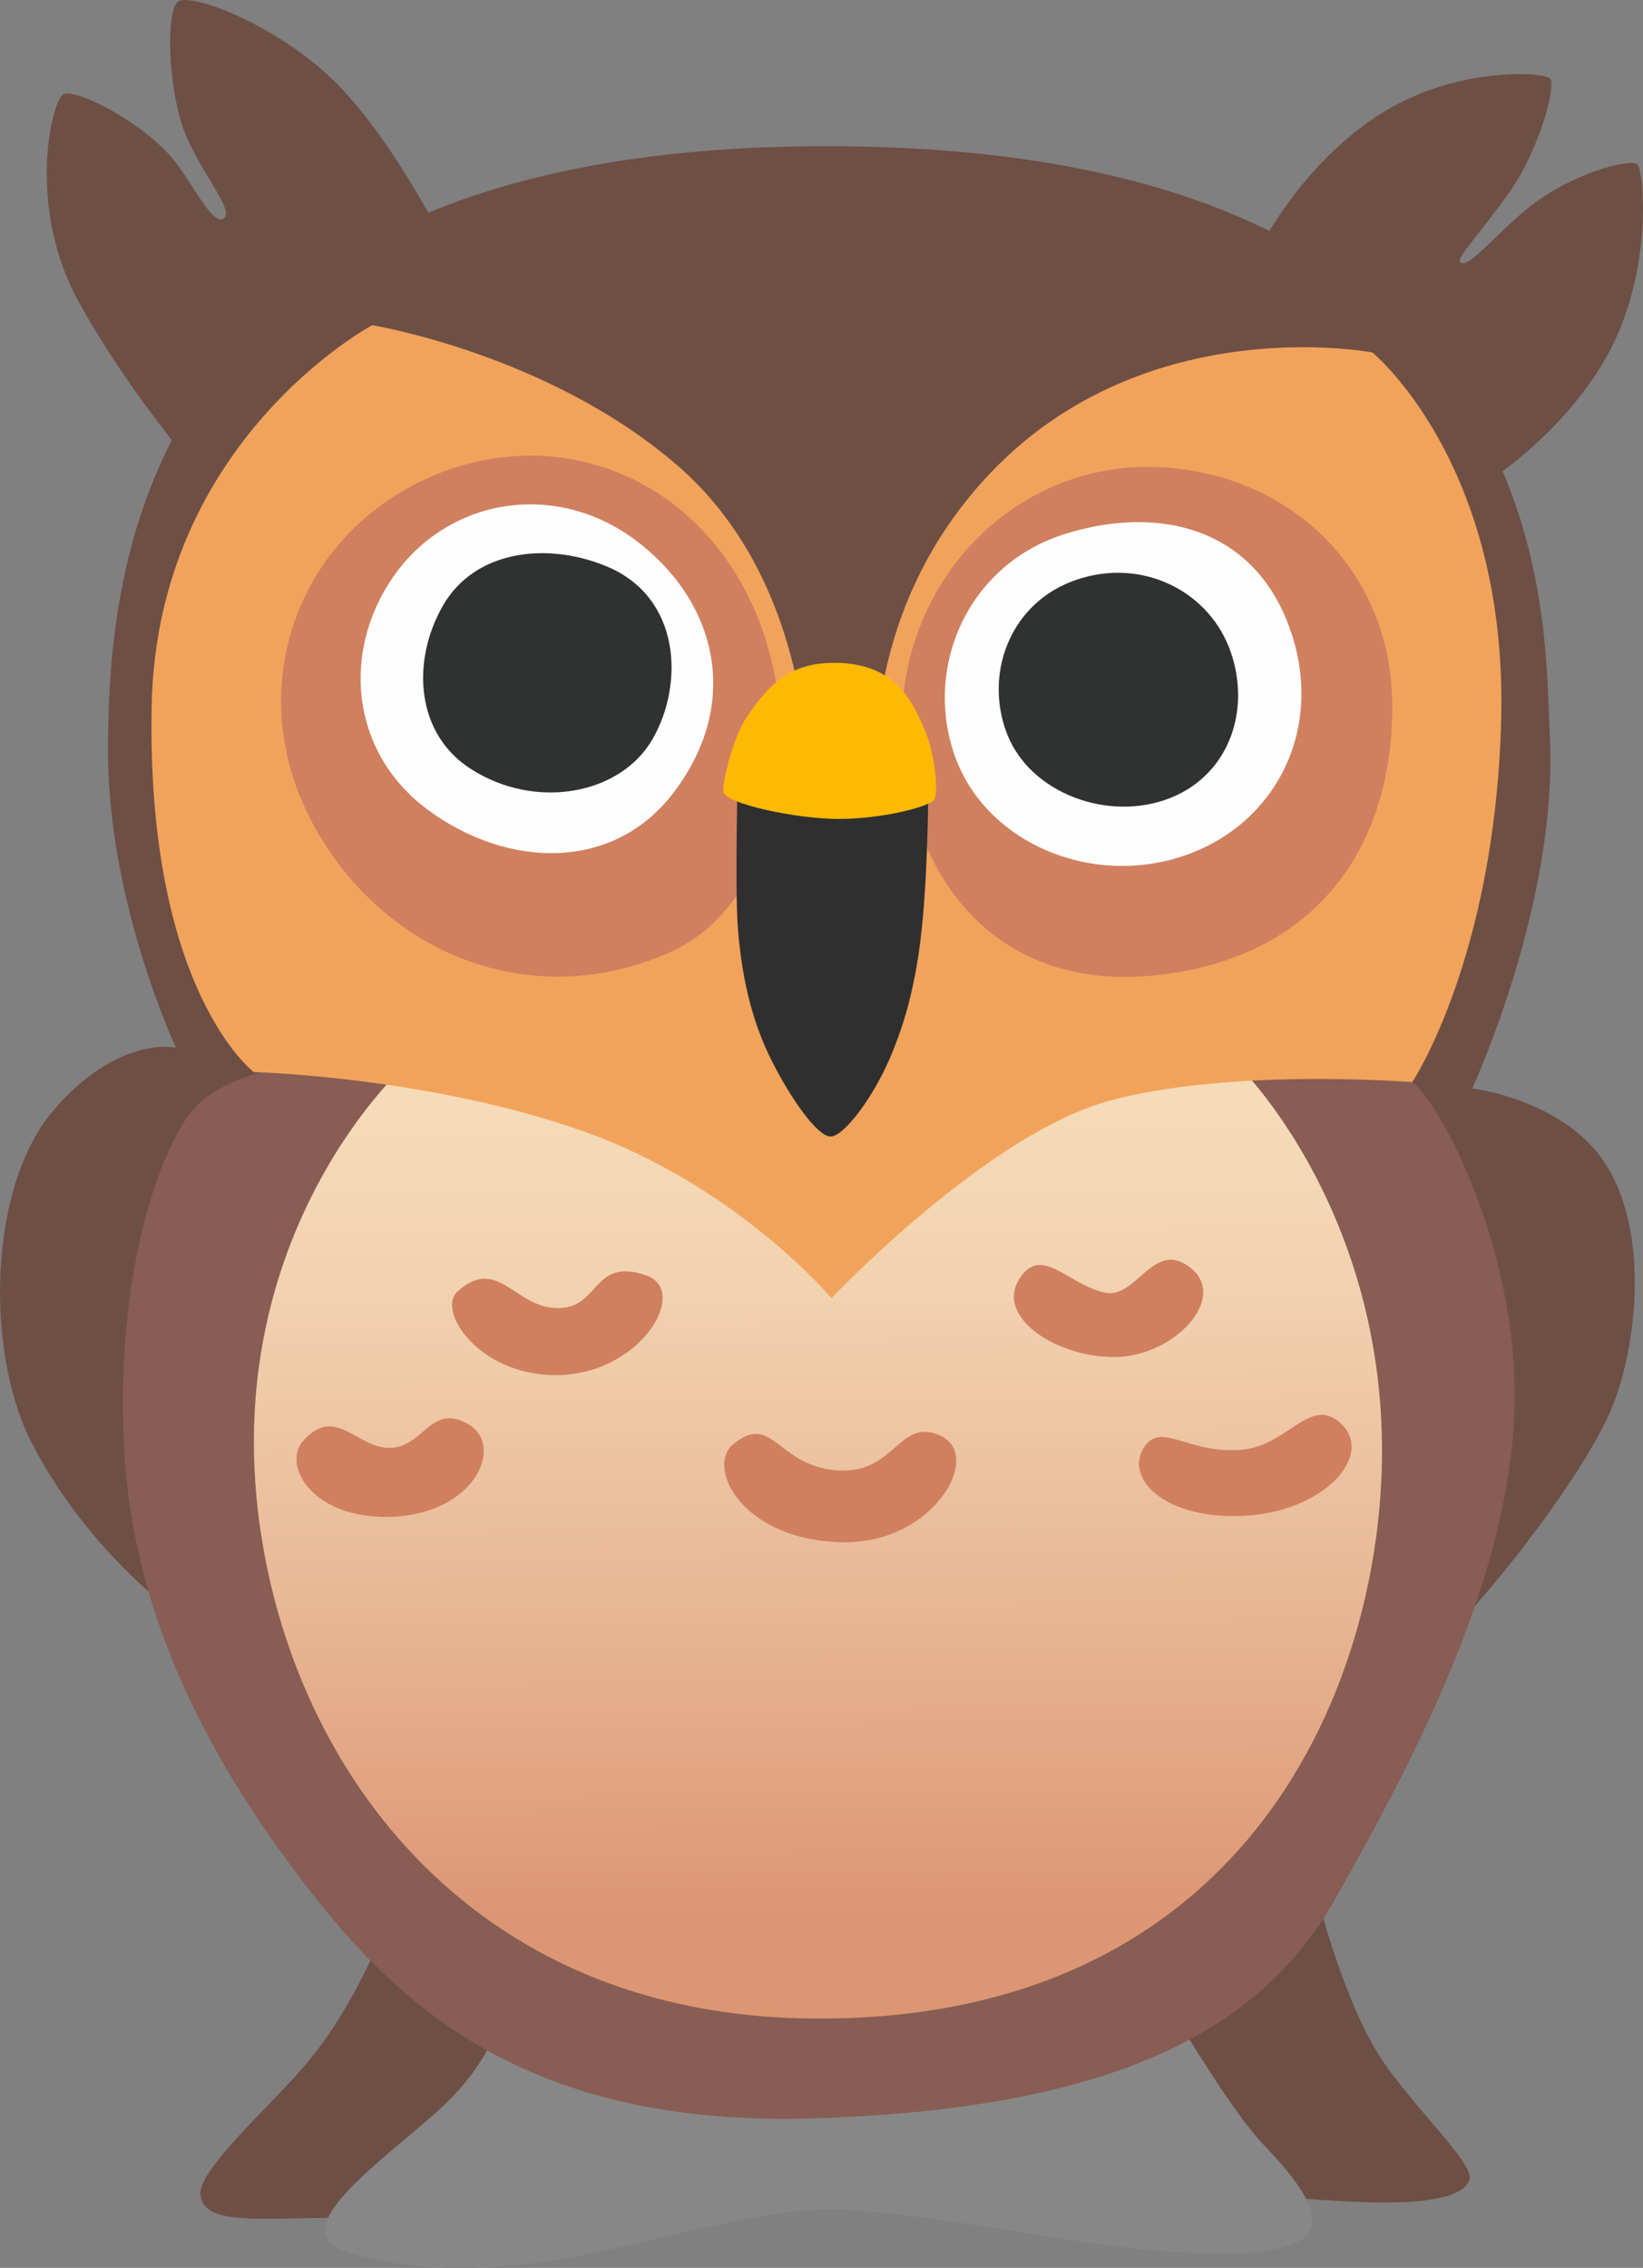<?xml version="1.0" encoding="UTF-8" standalone="no"?>
<!-- Uploaded to: SVG Repo, www.svgrepo.com, Generator: SVG Repo Mixer Tools -->

<svg
   width="530.976"
   height="732.934"
   viewBox="0 0 84.956 117.269"
   aria-hidden="true"
   role="img"
   class="iconify iconify--noto"
   preserveAspectRatio="xMidYMid"
   version="1.1"
   id="svg22"
   sodipodi:docname="owl-svgrepo-com.svg"
   xmlns:inkscape="http://www.inkscape.org/namespaces/inkscape"
   xmlns:sodipodi="http://sodipodi.sourceforge.net/DTD/sodipodi-0.dtd"
   xmlns="http://www.w3.org/2000/svg"
   xmlns:svg="http://www.w3.org/2000/svg">
  <rect x="0" y="0" width="84.956" height="117.269" fill="#808080" stroke="none"/>
  <defs
     id="defs22" />
  <sodipodi:namedview
     id="namedview22"
     pagecolor="#ffffff"
     bordercolor="#000000"
     borderopacity="0.25"
     inkscape:showpageshadow="2"
     inkscape:pageopacity="0.0"
     inkscape:pagecheckerboard="0"
     inkscape:deskcolor="#d1d1d1" />
  <path
     d="m 76.123,56.286 c 0,0 4.5,-9.71 4.01,-18.37 -0.32,-5.56 0.92,-29.63 -35.69,-30.34 -36.6,-0.7 -38.86,20.74 -38.86,31.25 0,7.88 3.52,15.35 3.52,15.35 0,0 -2.96,-0.7 -6.34,3.24 -3.38,3.94 -3.54,12.47 -1.13,17.18 3.03,5.91 8.02,9.29 8.02,9.29 l 10.42,15.35 c 0,0 -1.55,4.29 -4.22,7.46 -1.8,2.14 -5.58,5.46 -5.49,6.76 0.14,1.97 4.22,0.99 10.14,1.27 5.91,0.28 22.67,-2.53 22.67,-2.53 l 25.06,1.55 c 2.25,0.14 7.11,0.49 7.74,-0.99 0.39,-0.91 -3.42,-4.2 -5,-7.04 -2.04,-3.66 -3.31,-9.43 -3.31,-9.43 0,0 4.65,-9.71 6.62,-11.26 1.97,-1.55 7.46,-8.45 9.01,-12.11 1.55,-3.66 2.11,-10.56 -1.13,-13.8 -2.4,-2.43 -6.04,-2.83 -6.04,-2.83 z"
     fill="#6e4f44"
     id="path1" />
  <path
     d="m 64.933,13.206 c 0,0 2.11,-4.5 6.34,-7.25 3.9,-2.53 8.52,-2.25 8.87,-1.9 0.35,0.35 -0.54,3.68 -2.11,5.91 -1.34,1.9 -2.75,3.38 -2.53,3.59 0.39,0.39 1.72,-1.33 3.45,-2.75 2.32,-1.9 5.35,-2.6 5.7,-2.32 0.35,0.28 0.84,5.35 -1.41,9.64 -2.11,4.01 -5.98,6.55 -5.98,6.55 l -5.42,-7.32 z"
     fill="#6e4f44"
     id="path2" />
  <path
     d="m 23.043,12.706 c 0,0 -2.53,-5.21 -5.56,-8.31 -3.03,-3.1 -7.74,-4.86 -8.31,-4.29 -0.57,0.57 -0.49,4.01 0.21,6.26 0.7,2.25 2.82,4.5 2.18,4.93 -0.63,0.42 -1.73,-2.13 -2.82,-3.31 -1.76,-1.9 -4.93,-3.45 -5.49,-3.1 -0.56,0.35 -1.9,5.7 0.77,10.63 2.37,4.37 5.84,8.45 5.84,8.45 l 8.17,-7.81 z"
     fill="#6e4f44"
     id="path3" />
  <path
     d="m 25.723,104.756 c 0,0 -0.5,2.08 -3.1,4.41 -2.96,2.65 -7.98,6.1 -4.79,7.23 3.19,1.13 7.7,1.13 12.39,0.19 4.69,-0.94 9.29,-2.35 12.58,-2.35 3.28,0 9.95,1.22 13.23,1.69 3.28,0.47 7.47,0.88 9.85,0.38 2.21,-0.47 3.26,-1.45 -0.54,-5.4 -1.63,-1.69 -4.43,-6.43 -4.43,-6.43 l -18.96,3.1 z"
     fill="#878787"
     id="path4" />
  <path
     d="m 15.213,55.106 c 0,0 -3.85,0.38 -5.44,2.53 -1.59,2.15 -3.75,8.26 -3.38,16.89 0.38,8.63 4.13,15.96 9.01,22.43 4.88,6.48 11.54,13.05 26.65,12.58 15.11,-0.47 22.99,-4.32 26.94,-11.26 3.94,-6.95 8.82,-16.14 9.29,-24.78 0.47,-8.63 -3.85,-16.52 -5.26,-17.55 -1.41,-1.03 -30.5,-2.44 -30.5,-2.44 z"
     fill="#875d54"
     id="path5" />
  <linearGradient
     id="IconifyId17ecdb2904d178eab14736"
     gradientUnits="userSpaceOnUse"
     x1="63.407"
     y1="60.819"
     x2="63.716"
     y2="110.686"
     gradientTransform="translate(-21.237,-6.304)">
    <stop
       offset=".05"
       stop-color="#f5dbb8"
       id="stop5" />
    <stop
       offset=".238"
       stop-color="#f2d2af"
       id="stop6" />
    <stop
       offset=".547"
       stop-color="#e9b996"
       id="stop7" />
    <stop
       offset=".894"
       stop-color="#dc9673"
       id="stop8" />
  </linearGradient>
  <path
     d="m 20.933,55.106 c 0,0 -9.29,8.35 -7.6,22.99 1.49,12.92 10.7,26.19 28.81,26.28 20.56,0.11 28.14,-14.57 29.19,-26.47 1.22,-13.89 -6.66,-22.34 -7.7,-23.18 -1.03,-0.84 -42.7,0.38 -42.7,0.38 z"
     fill="url(#IconifyId17ecdb2904d178eab14736)"
     id="path8"
     style="fill:url(#IconifyId17ecdb2904d178eab14736)" />
  <path
     d="m 42.993,67.126 c 0,0 8.07,-8.54 14.45,-10.23 6.38,-1.69 15.58,-0.94 15.58,-0.94 0,0 4.29,-6.43 4.6,-18.77 0.33,-13.25 -6.66,-18.96 -6.66,-18.96 0,0 -11.64,-2.25 -19.71,6.19 -6.76,7.07 -5.91,15.58 -5.91,15.58 l -3.64,-0.61 c 0,0 0.05,-9.46 -6.62,-15.27 -6.67,-5.81 -15.84,-7.3 -15.84,-7.3 0,0 -11.14,5.95 -11.4,19.69 -0.28,14.73 5.28,18.93 5.28,18.93 0,0 9.03,0.23 17.01,3.05 7.98,2.82 12.86,8.64 12.86,8.64 z"
     fill="#f2a35b"
     id="path9" />
  <path
     d="m 71.993,36.526 c 0,7.3 -3.93,12.97 -12.11,13.89 -8.86,1 -13.24,-5.75 -13.24,-13.05 0,-7.3 5.67,-13.22 12.67,-13.22 7,0 12.68,5.08 12.68,12.38 z"
     fill="#d0805f"
     id="path10" />
  <path
     d="m 38.413,30.296 c 3.63,6.6 2.18,16.37 -3.87,18.99 -7.13,3.1 -14.67,0.03 -18.3,-6.57 -3.63,-6.6 -1.23,-14.14 4.9,-17.51 6.13,-3.37 13.64,-1.51 17.27,5.09 z"
     fill="#d0805f"
     id="path11" />
  <path
     d="m 57.113,66.836 c 1.67,0.37 2.53,-2.82 4.46,-1.27 1.92,1.55 -0.8,4.5 -3.8,4.6 -3,0.09 -6.24,-1.97 -5.12,-3.94 1.13,-1.97 2.54,0.19 4.46,0.61 z"
     fill="#d0805f"
     id="path12" />
  <path
     d="m 64.253,74.956 c 2.39,-0.23 3.57,-2.91 5.16,-1.27 1.59,1.64 -0.99,4.46 -5.02,4.69 -4.04,0.23 -6.19,-1.83 -5.3,-3.43 0.89,-1.58 2.29,0.29 5.16,0.01 z"
     fill="#d0805f"
     id="path13" />
  <path
     d="m 43.363,76.036 c 2.95,0.17 3.14,-2.82 5.3,-1.78 2.16,1.03 -0.37,5.53 -5.02,5.49 -5.26,-0.05 -7.17,-3.88 -5.73,-5.07 2.07,-1.69 2.26,1.17 5.45,1.36 z"
     fill="#d0805f"
     id="path14" />
  <path
     d="m 29.003,67.636 c 2.02,-0.12 1.69,-2.63 4.41,-1.69 2.3,0.8 -0.33,5.21 -4.74,5.16 -3.94,-0.04 -6.1,-3.33 -5.02,-4.32 2.14,-1.94 3.01,0.99 5.35,0.85 z"
     fill="#d0805f"
     id="path15" />
  <path
     d="m 20.183,74.866 c 1.74,-0.05 2.11,-2.35 4.04,-1.22 1.92,1.13 0.28,4.74 -4.18,4.79 -3.99,0.04 -5.46,-2.73 -4.36,-3.94 1.69,-1.88 2.77,0.42 4.5,0.37 z"
     fill="#d0805f"
     id="path16" />
  <path
     d="m 49.283,38.826 c 1.45,4.58 6.87,7.03 11.73,5.49 4.86,-1.54 7.38,-6.41 5.82,-11.4 -1.77,-5.66 -6.91,-6.84 -11.78,-5.3 -4.87,1.53 -7.23,6.62 -5.77,11.21 z"
     fill="#fffeff"
     id="path17" />
  <path
     d="m 20.513,29.576 c -2.87,3.86 -2.5,9.25 1.6,12.29 4.1,3.04 9.63,3.25 12.76,-0.94 3.56,-4.75 2.07,-9.95 -2.02,-13 -4.09,-3.05 -9.47,-2.2 -12.34,1.65 z"
     fill="#fffeff"
     id="path18" />
  <path
     d="m 63.543,33.456 c 1.2,3.06 0.12,6.56 -3.04,7.81 -3.17,1.25 -7.21,-0.23 -8.42,-3.29 -1.2,-3.06 0.09,-6.62 3.26,-7.88 3.42,-1.36 6.99,0.3 8.2,3.36 z"
     fill="#303232"
     id="path19" />
  <path
     d="m 33.743,38.216 c -1.63,2.85 -6.01,3.71 -9.39,1.55 -2.87,-1.83 -3.09,-5.59 -1.45,-8.45 1.63,-2.85 5.36,-3.33 8.49,-2.02 3.81,1.6 3.99,6.07 2.35,8.92 z"
     fill="#303232"
     id="path20" />
  <path
     d="m 38.153,39.806 c 0,0 -0.16,6.1 0,8.17 0.23,2.96 0.86,5.09 1.74,6.85 0.94,1.88 2.35,3.94 3.05,3.94 0.7,0 2.16,-1.99 3,-3.89 0.7,-1.6 1.45,-3.75 1.78,-7.46 0.28,-3.15 0.28,-6.95 0.28,-6.95 z"
     fill="#2f2f2f"
     id="path21" />
  <path
     d="m 42.993,34.276 c 3.24,-0.07 4.18,1.92 4.88,3.61 0.42,1.01 0.7,3.1 0.42,3.47 -0.28,0.38 -2.72,0.99 -4.93,0.99 -2.21,0 -5.91,-0.8 -5.96,-1.41 -0.05,-0.61 0.56,-2.89 1.17,-3.8 1.13,-1.69 2.21,-2.82 4.42,-2.86 z"
     fill="#feb903"
     id="path22" />
</svg>
